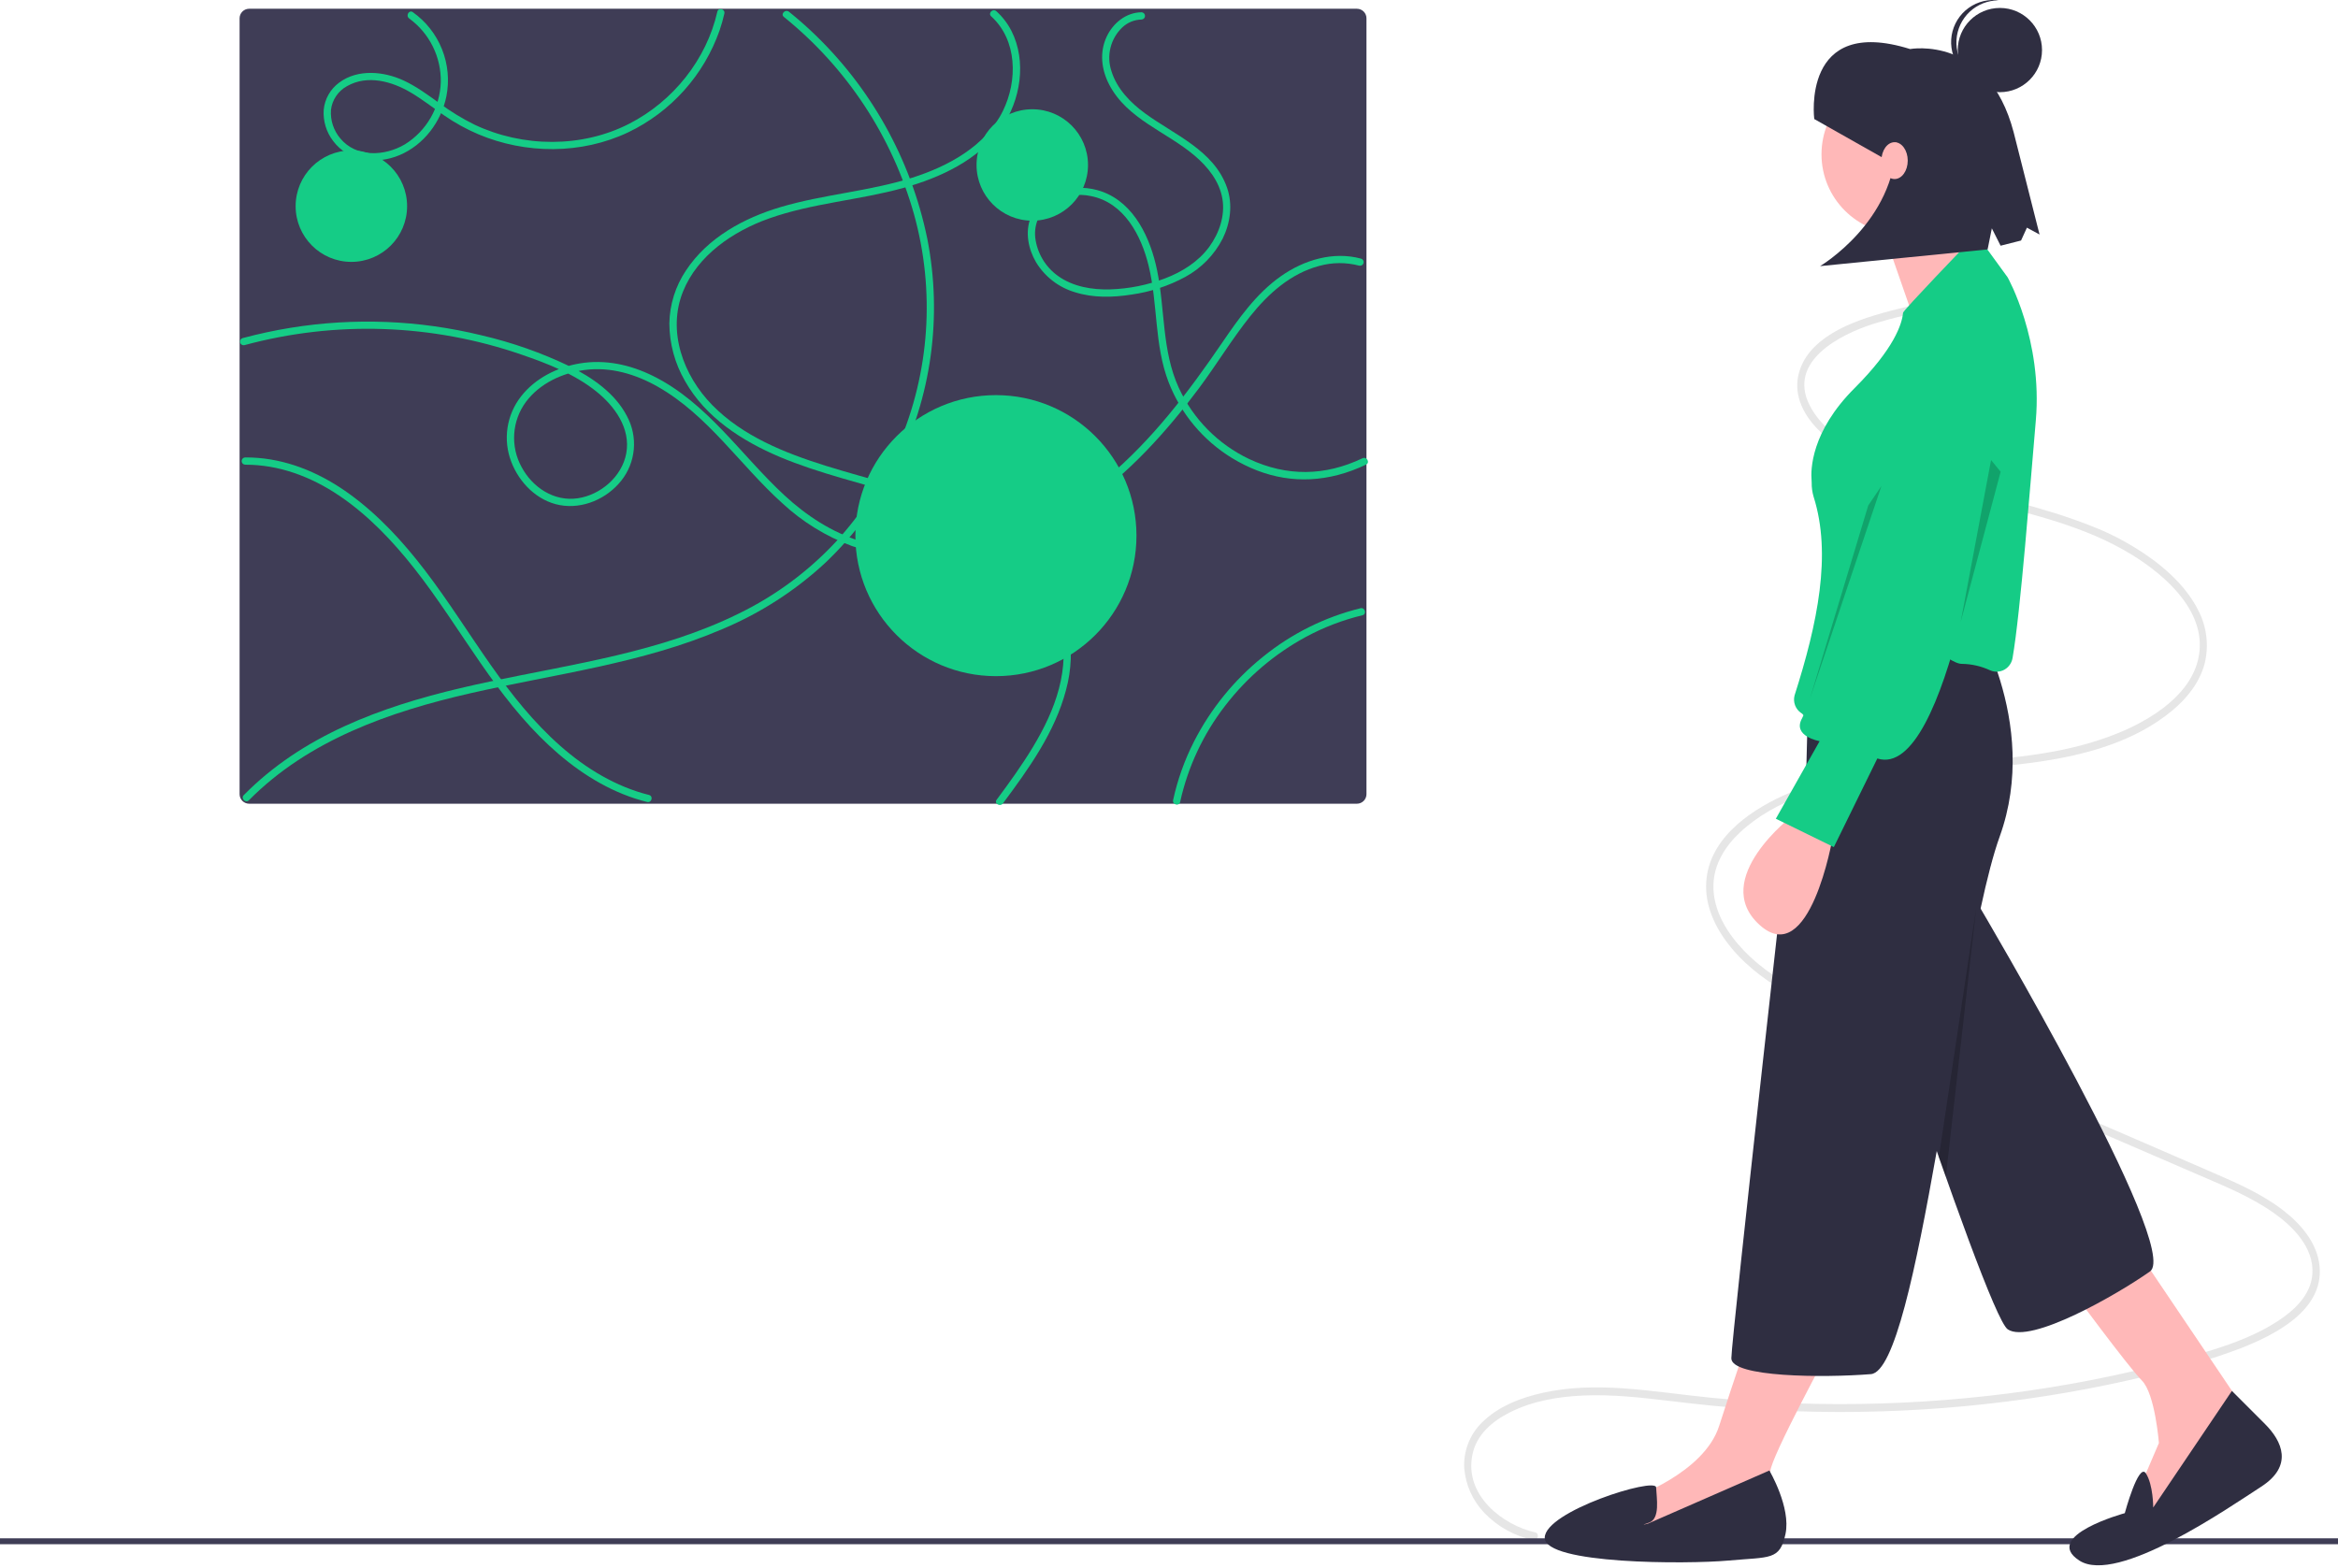 <svg width="589" height="395" viewBox="0 0 589 395" fill="none" xmlns="http://www.w3.org/2000/svg">
<g clip-path="url(#clip0)">
<path d="M386.771 386.131C378.677 384.33 368.827 376.84 370.936 366.544C371.982 361.437 375.996 358.132 380.158 355.995C385.915 353.038 392.471 351.924 398.79 351.643C406.078 351.318 413.357 352.137 420.591 353.002C427.732 353.857 434.873 354.622 442.046 355.089C456.179 356.007 470.356 356.024 484.491 355.141C498.351 354.283 512.144 352.555 525.787 349.967C532.558 348.679 539.288 347.169 545.978 345.436C552.271 343.912 558.465 342.005 564.525 339.724C572.479 336.578 585.413 330.456 584.359 319.118C583.799 313.107 579.502 308.305 575.168 304.96C569.927 300.915 563.863 298.254 557.924 295.67C530.297 283.65 502.616 271.772 474.962 259.824C468.508 257.035 462.011 254.321 455.747 251.054C449.883 247.994 444.046 244.44 439.326 239.526C435.204 235.234 431.521 229.472 431.651 223.031C431.759 217.69 434.709 213.157 438.322 209.769C447.269 201.382 459.924 197.982 471.362 196.2C485.572 193.987 499.988 193.999 514.208 191.862C525.689 190.136 537.957 186.805 547.295 179C550.875 176.007 554.033 172.155 555.36 167.389C556.551 162.751 555.959 157.835 553.702 153.612C551.172 148.634 547.138 144.669 542.895 141.422C537.879 137.665 532.362 134.628 526.505 132.4C513.893 127.448 500.632 124.87 487.714 121.071C481.378 119.207 474.979 117.164 469.096 113.963C464.112 111.251 458.683 107.596 455.91 102.161C450.189 90.946 463.838 84.262 471.571 81.73C476.87 80.078 482.278 78.802 487.757 77.913C488.923 77.706 488.428 75.789 487.268 75.994C481.505 76.916 475.822 78.283 470.271 80.083C465.607 81.679 460.795 83.777 457.132 87.388C454.055 90.42 452.142 94.728 452.962 99.276C453.932 104.657 458.15 108.803 462.111 111.806C467.349 115.778 473.322 118.371 479.377 120.485C485.755 122.712 492.268 124.447 498.778 126.149C511.788 129.551 525.382 132.582 537.126 139.819C545.341 144.882 556.502 154.375 553.769 166.141C552.556 171.364 548.872 175.448 544.897 178.451C540.092 182.081 534.589 184.561 529.008 186.411C502.982 195.04 474.339 188.87 448.985 200.59C440.364 204.575 429.893 211.83 429.808 223.246C429.765 229.177 432.65 234.615 436.217 238.914C440.489 244.063 446.022 247.871 451.65 251.053C457.634 254.308 463.786 257.243 470.08 259.845C477.016 262.846 483.953 265.843 490.892 268.837L533 287.03L553.921 296.069C560.306 298.828 566.856 301.474 572.661 305.524C577.415 308.84 583.031 314.28 582.546 321.035C582.161 326.4 577.836 330.271 573.883 332.859C568.765 336.211 563.015 338.379 557.295 340.18C550.697 342.258 543.99 343.981 537.27 345.531C523.43 348.713 509.396 350.976 495.258 352.306C481.074 353.65 466.818 354.088 452.578 353.617C445.38 353.378 438.193 352.904 431.017 352.194C423.621 351.46 416.255 350.329 408.84 349.827C402.132 349.373 395.36 349.479 388.754 350.937C383.238 352.155 377.411 354.325 373.224 358.561C371.741 360.049 370.588 361.832 369.839 363.794C369.091 365.757 368.764 367.855 368.879 369.952C369.226 374.189 371.023 378.176 373.969 381.24C377.293 384.7 381.584 387.073 386.281 388.05C387.437 388.307 387.932 386.39 386.771 386.131L386.771 386.131Z" fill="#E6E6E6"/>
<path d="M589 387.621H0V389.107H589V387.621Z" fill="#3F3D56"/>
<path d="M539.586 316.812L567.284 357.881L541.496 383.669L538.154 376.983L543.884 363.612C543.884 363.612 542.929 351.196 539.586 347.853C536.243 344.51 521.439 324.453 521.439 324.453L539.586 316.812Z" fill="#FFB8B8"/>
<path d="M504.248 184.055C504.248 184.055 509.5 192.367 498.516 228.183C498.516 228.183 549.748 314.65 541.63 320.38C533.512 326.111 511.543 338.793 505.812 334.973C500.082 331.152 458.403 201.724 458.403 201.724L504.248 184.055Z" fill="#2F2E41"/>
<path d="M562.27 350.48L570.627 358.838C574.925 363.135 577.79 369.344 569.672 374.597C561.553 379.85 533.378 399.429 523.827 393.221C514.276 387.013 535.288 381.282 535.288 381.282C535.288 381.282 538.763 368.4 540.607 371.259C542.452 374.119 542.451 379.85 542.451 379.85L562.27 350.48Z" fill="#2F2E41"/>
<path d="M461.268 339.257C461.268 339.257 445.987 367.432 445.987 370.775C445.987 374.118 446.942 383.669 446.942 383.669L417.812 390.832L407.783 386.056L411.126 377.461C411.126 377.461 429.273 371.252 433.093 359.314C436.913 347.375 441.211 334.959 441.211 334.959L461.268 339.257Z" fill="#FFB8B8"/>
<path d="M478.938 58.938C490.015 58.938 498.995 49.958 498.995 38.881C498.995 27.804 490.015 18.824 478.938 18.824C467.861 18.824 458.881 27.804 458.881 38.881C458.881 49.958 467.861 58.938 478.938 58.938Z" fill="#FFB8B8"/>
<path d="M473.685 56.074L483.26 83.588L504.247 74.221C504.247 74.221 489.921 52.254 489.921 49.389L473.685 56.074Z" fill="#FFB8B8"/>
<path d="M470.819 153.971H496.129C496.129 153.971 514.276 181.669 503.77 210.799C502.161 215.26 500.564 221.508 498.97 228.896C495.304 245.886 491.654 268.9 487.914 290.048C482.66 319.754 477.227 345.778 471.321 346.25C459.383 347.205 436.167 347.046 436.167 342.27C436.167 337.495 451.718 199.338 451.718 199.338L455.06 193.607L455.692 168.646C455.792 164.707 457.432 160.964 460.26 158.22C463.088 155.477 466.879 153.951 470.819 153.971L470.819 153.971Z" fill="#2F2E41"/>
<path d="M445.748 370.537C445.748 370.537 451.24 379.849 449.808 386.535C448.375 393.221 445.987 392.265 435.481 393.221C424.975 394.176 389.159 394.176 389.159 387.49C389.159 380.804 417.099 372.122 417.217 374.792C417.334 377.462 418.289 382.715 415.424 383.67C412.559 384.625 415.185 383.908 415.185 383.908L445.748 370.537Z" fill="#2F2E41"/>
<path d="M461.679 211.082C461.679 211.082 455.935 244.58 443.257 233.038C430.578 221.496 451.698 205.449 451.698 205.449L461.679 211.082Z" fill="#FFB8B8"/>
<path d="M501.342 168.898C502.008 169.198 502.743 169.311 503.469 169.225C504.194 169.14 504.882 168.858 505.46 168.41C506.298 167.752 506.856 166.802 507.022 165.749C509.025 154.201 511.464 122.186 512.869 105.997C514.632 85.684 505.827 69.95 505.753 69.854L500.564 62.72C500.025 61.974 499.25 61.433 498.364 61.185C497.479 60.936 496.535 60.995 495.687 61.351C495.687 61.351 479.488 78.157 479.428 78.806C479.174 81.593 477.246 87.768 467.197 97.817C456.202 108.812 456.141 118.408 456.384 121.088C456.4 121.264 456.408 121.44 456.409 121.616C456.388 122.818 456.551 124.016 456.893 125.169C461.498 139.688 457.892 157.071 452.1 175.216C451.881 176.036 451.921 176.904 452.217 177.699C452.513 178.495 453.048 179.179 453.75 179.657C455.441 180.807 453.413 179.1 454.016 179.839C458.008 184.73 463.752 177.914 470.322 170.475C472.611 167.884 475.205 164.947 478.263 161.89C482.466 157.686 490.499 167.279 494.233 167.279C496.691 167.309 499.114 167.86 501.342 168.898Z" fill="#15CC86"/>
<path d="M506.165 78.813C506.165 78.813 515.634 88.746 508.465 99.505C501.296 110.265 501.166 118.763 501.166 118.763C501.166 118.763 491.042 196.946 472.944 191.119L461.988 213.45L447.378 206.302L458.409 186.755C458.409 186.755 451.413 185.548 453.995 180.974C455.808 177.76 467.587 142.03 474.437 121.045C477.341 112.152 479.359 105.908 479.359 105.908C479.359 105.908 488.846 74.523 506.165 78.813Z" fill="#15CC86"/>
<path opacity="0.2" d="M504.009 118.871L493.948 156.704L501.6 115.912L504.009 118.871Z" fill="black"/>
<path d="M457.055 29.995C457.055 29.995 453.683 3.753 481.195 12.358C481.195 12.358 500.845 8.752 507.289 33.331L513.814 59.096L510.634 57.365L509.152 60.606L503.999 61.911L501.794 57.534L500.727 62.849L458.521 67.057C458.521 67.057 477.424 55.878 477.724 35.842L474.124 39.647L457.055 29.995Z" fill="#2F2E41"/>
<path d="M62.76 2.205C62.122 2.207 61.511 2.463 61.061 2.915C60.611 3.368 60.358 3.98 60.359 4.618V200.105C60.358 200.743 60.611 201.356 61.061 201.808C61.511 202.26 62.122 202.516 62.76 202.518H341.847C342.485 202.516 343.096 202.26 343.546 201.808C343.996 201.356 344.248 200.743 344.247 200.105V4.618C344.248 3.98 343.996 3.368 343.546 2.915C343.096 2.463 342.485 2.207 341.846 2.205H62.76Z" fill="#3F3D56"/>
<path d="M61.756 117.093C70.269 117.069 78.306 120.094 85.316 124.799C92.674 129.738 98.893 136.28 104.355 143.209C110.392 150.867 115.564 159.152 121.117 167.155C126.245 174.547 131.739 181.732 138.348 187.873C144.6 193.684 151.842 198.569 160.008 201.218C161.003 201.541 162.009 201.826 163.024 202.081C164.167 202.368 164.655 200.602 163.511 200.315C155.124 198.21 147.626 193.651 141.179 187.969C134.453 182.041 128.86 175.005 123.719 167.693C118.121 159.732 112.971 151.454 107.052 143.72C101.576 136.564 95.417 129.836 88.102 124.519C81.314 119.585 73.451 116.071 65.022 115.385C63.935 115.296 62.846 115.259 61.756 115.262C61.518 115.27 61.293 115.37 61.128 115.541C60.963 115.712 60.871 115.94 60.871 116.178C60.871 116.415 60.963 116.643 61.128 116.814C61.293 116.985 61.518 117.085 61.756 117.093L61.756 117.093Z" fill="#15CC86"/>
<path d="M62.707 201.643C77.683 186.495 98.156 179.335 118.487 174.69C139.751 169.832 161.688 167.224 181.892 158.556C191.539 154.529 200.395 148.82 208.046 141.697C215.19 134.872 221.116 126.878 225.569 118.059C234.657 100.18 237.483 79.769 233.596 60.093C229.483 40.09 219.287 21.848 204.403 7.865C202.59 6.16 200.712 4.528 198.77 2.968C197.86 2.235 196.557 3.523 197.475 4.263C213.294 17.018 224.749 34.383 230.25 53.945C235.624 73.243 234.233 93.798 226.308 112.196C222.463 121.133 217.141 129.36 210.567 136.531C203.591 144.011 195.296 150.141 186.098 154.613C166.5 164.289 144.565 167.284 123.406 171.74C103.455 175.941 83.104 181.933 67.109 195.133C65.123 196.775 63.222 198.515 61.412 200.348C60.583 201.187 61.877 202.483 62.707 201.643Z" fill="#15CC86"/>
<path d="M61.583 86.969C84.567 80.752 108.888 81.585 131.393 89.359C137.931 91.602 144.636 94.207 150.106 98.543C154.811 102.272 158.942 107.918 157.767 114.256C156.683 120.099 151.309 124.715 145.524 125.56C139.558 126.431 134.122 122.8 131.385 117.655C129.988 115.104 129.35 112.206 129.546 109.303C129.742 106.401 130.764 103.615 132.491 101.275C135.95 96.616 141.7 93.956 147.351 93.219C153.81 92.376 160.163 94.279 165.75 97.463C178.378 104.658 186.441 117.202 197.046 126.765C202.128 131.493 208.096 135.168 214.605 137.578C220.9 139.754 227.541 140.759 234.199 140.542C248.153 140.186 261.534 135.145 272.935 127.238C284.371 119.306 293.816 108.891 302.086 97.777C306.509 91.834 310.352 85.448 314.98 79.661C319.535 73.966 325.171 68.902 332.379 66.995C335.659 66.088 339.122 66.069 342.412 66.94C342.643 66.995 342.887 66.958 343.091 66.838C343.296 66.717 343.445 66.521 343.508 66.292C343.572 66.063 343.543 65.819 343.43 65.61C343.316 65.401 343.126 65.245 342.899 65.174C335.891 63.263 328.525 65.5 322.715 69.578C316.501 73.941 312.048 80.263 307.823 86.456C299.383 98.828 290.293 110.817 278.756 120.496C267.238 130.159 253.375 137.083 238.263 138.47C231.035 139.199 223.733 138.488 216.781 136.377C209.513 134.094 203.211 129.971 197.641 124.831C186.696 114.732 178.183 101.476 164.484 94.716C158.71 91.867 152.392 90.5 145.993 91.585C140.36 92.54 134.818 95.318 131.267 99.882C129.467 102.176 128.293 104.897 127.859 107.78C127.425 110.664 127.746 113.61 128.79 116.332C130.814 121.645 135.329 126.234 141.063 127.28C146.85 128.336 152.897 125.667 156.511 121.124C158.32 118.845 159.419 116.084 159.671 113.184C159.922 110.285 159.315 107.376 157.926 104.819C154.953 99.073 149.153 95.1 143.504 92.296C136.407 88.889 128.958 86.271 121.29 84.488C105.554 80.651 89.209 80.007 73.22 82.596C69.138 83.262 65.092 84.132 61.096 85.203C60.87 85.274 60.68 85.43 60.566 85.638C60.452 85.847 60.424 86.092 60.487 86.321C60.55 86.55 60.7 86.745 60.904 86.866C61.109 86.987 61.352 87.024 61.583 86.969H61.583Z" fill="#15CC86"/>
<path d="M252.654 202.448C259.134 193.747 265.759 184.517 268.556 173.872C269.948 168.791 270.153 163.457 269.153 158.284C268.186 153.774 266.301 149.511 263.616 145.76C258.109 137.938 249.99 132.125 241.351 128.201C230.652 123.341 219.114 120.849 207.947 117.344C197.654 114.114 187.1 109.899 179.411 102.048C172.146 94.631 168.03 83.466 172.082 73.423C175.758 64.311 184.718 58.268 193.662 55.078C204.628 51.167 216.374 50.462 227.548 47.362C236.891 44.771 246.452 40.352 252.236 32.238C257.138 25.362 258.712 15.446 254.793 7.761C253.838 5.898 252.552 4.224 250.998 2.821C250.126 2.031 248.827 3.322 249.703 4.116C256.31 10.104 256.389 20.349 252.666 27.934C248.295 36.839 238.857 41.911 229.772 44.792C218.96 48.222 207.518 48.953 196.653 52.18C187.366 54.938 178.283 59.882 172.818 68.146C170.164 72.104 168.709 76.743 168.627 81.507C168.655 86.605 170.016 91.607 172.573 96.018C177.739 105.19 186.947 111.123 196.423 115.127C216.346 123.544 239.981 124.83 256.395 140.263C263.444 146.89 268.231 155.693 267.954 165.554C267.65 176.43 261.836 186.325 255.789 195.015C254.258 197.214 252.673 199.375 251.073 201.523C250.369 202.469 251.958 203.383 252.654 202.448V202.448Z" fill="#15CC86"/>
<path d="M103.084 4.652C105.604 6.489 107.644 8.907 109.03 11.701C110.416 14.495 111.108 17.583 111.045 20.701C110.946 23.858 110.068 26.942 108.488 29.677C106.908 32.413 104.676 34.715 101.991 36.379C96.905 39.381 89.757 39.759 85.707 34.853C84.032 32.863 83.197 30.299 83.379 27.704C83.523 26.452 83.966 25.253 84.672 24.209C85.377 23.164 86.324 22.305 87.432 21.703C92.57 18.772 98.727 20.498 103.475 23.307C106.414 25.045 109.103 27.16 111.913 29.092C114.597 30.953 117.464 32.536 120.468 33.818C132.43 38.87 146.466 38.93 158.258 33.345C163.6 30.787 168.385 27.199 172.338 22.787C176.291 18.375 179.333 13.226 181.291 7.636C181.763 6.254 182.161 4.847 182.484 3.422C182.744 2.275 180.979 1.785 180.718 2.936C177.966 15.044 169.559 25.515 158.543 31.167C146.536 37.328 131.711 37.156 119.575 31.427C116.464 29.894 113.498 28.082 110.715 26.013C107.852 23.962 104.997 21.843 101.797 20.337C96.766 17.97 90.182 17.303 85.464 20.805C84.358 21.61 83.436 22.642 82.76 23.831C82.085 25.021 81.671 26.342 81.547 27.704C81.369 30.494 82.201 33.255 83.891 35.482C87.815 40.775 94.879 41.525 100.672 39.081C106.766 36.511 111.156 30.691 112.459 24.26C113.24 20.29 112.857 16.178 111.358 12.419C109.859 8.66 107.307 5.414 104.008 3.071C103.049 2.381 102.134 3.969 103.084 4.652H103.084Z" fill="#15CC86"/>
<path d="M297.301 202.095C299.244 193.268 303.118 184.982 308.647 177.832C314.152 170.661 321.112 164.735 329.068 160.442C333.537 158.039 338.296 156.219 343.228 155.03C344.373 154.754 343.888 152.987 342.741 153.264C333.737 155.487 325.335 159.674 318.139 165.525C310.911 171.339 304.996 178.618 300.784 186.882C298.411 191.546 296.647 196.495 295.535 201.608C295.288 202.757 297.053 203.248 297.301 202.095H297.301Z" fill="#15CC86"/>
<path d="M287.577 3.092C283.673 3.131 280.38 5.834 278.781 9.28C276.966 13.19 277.462 17.494 279.408 21.262C283.946 30.051 293.855 33.166 300.99 39.243C304.3 42.063 307.185 45.651 307.945 50.041C308.686 54.321 307.157 58.731 304.653 62.175C301.919 65.935 297.796 68.52 293.501 70.15C289.084 71.83 284.418 72.766 279.695 72.918C275.132 73.048 270.308 72.25 266.529 69.528C264.961 68.407 263.642 66.973 262.657 65.316C261.672 63.658 261.042 61.815 260.807 59.901C260.613 58.171 260.907 56.421 261.654 54.849C262.401 53.276 263.573 51.944 265.036 51.001C267.988 49.256 271.489 48.688 274.841 49.41C283.192 51.06 287.518 59.346 289.364 66.943C291.716 76.615 290.782 86.898 294.398 96.297C297.482 104.251 303.095 110.97 310.373 115.419C318.715 120.493 327.697 122.136 337.163 119.657C339.573 119.013 341.917 118.141 344.163 117.053C345.225 116.544 344.297 114.965 343.238 115.472C333.828 119.976 324.201 120.12 314.731 115.681C306.883 111.958 300.594 105.595 296.963 97.705C292.678 88.379 293.53 77.908 291.49 68.058C289.849 60.129 285.861 51.291 277.715 48.31C271.16 45.911 262.374 47.773 259.645 54.833C258.219 58.523 259.044 62.742 261.003 66.073C263.214 69.723 266.705 72.417 270.796 73.631C275.39 75.091 280.347 74.969 285.06 74.226C289.802 73.563 294.387 72.057 298.599 69.778C302.633 67.587 305.914 64.233 308.014 60.151C309.971 56.161 310.601 51.518 309.113 47.266C305.825 37.872 295.882 33.993 288.459 28.562C284.802 25.886 281.368 22.37 280.006 17.941C279.367 16.044 279.28 14.004 279.755 12.059C280.229 10.115 281.245 8.344 282.685 6.954C284.003 5.687 285.75 4.962 287.577 4.923C287.815 4.915 288.04 4.815 288.205 4.644C288.37 4.473 288.462 4.245 288.462 4.007C288.462 3.77 288.37 3.542 288.205 3.371C288.04 3.2 287.815 3.1 287.577 3.092L287.577 3.092Z" fill="#15CC86"/>
<path d="M250.899 170.376C270.453 170.376 286.305 154.524 286.305 134.969C286.305 115.415 270.453 99.562 250.899 99.562C231.344 99.562 215.492 115.415 215.492 134.969C215.492 154.524 231.344 170.376 250.899 170.376Z" fill="#15CC86"/>
<path d="M260.056 55.61C267.811 55.61 274.097 49.324 274.097 41.57C274.097 33.816 267.811 27.529 260.056 27.529C252.302 27.529 246.016 33.816 246.016 41.57C246.016 49.324 252.302 55.61 260.056 55.61Z" fill="#15CC86"/>
<path d="M88.517 65.987C96.272 65.987 102.558 59.701 102.558 51.947C102.558 44.192 96.272 37.906 88.517 37.906C80.763 37.906 74.477 44.192 74.477 51.947C74.477 59.701 80.763 65.987 88.517 65.987Z" fill="#15CC86"/>
<path opacity="0.2" d="M488.441 291.558L497.853 228.848L490.198 296.546L488.441 291.558Z" fill="black"/>
<path d="M503.823 23.227C509.684 23.227 514.435 18.476 514.435 12.615C514.435 6.753 509.684 2.002 503.823 2.002C497.961 2.002 493.21 6.753 493.21 12.615C493.21 18.476 497.961 23.227 503.823 23.227Z" fill="#2F2E41"/>
<path d="M492.886 10.017C493.06 7.325 494.255 4.8 496.225 2.957C498.196 1.114 500.796 0.092 503.494 0.098C503.275 0.07 503.057 0.037 502.834 0.022C501.443 -0.068 500.047 0.117 498.727 0.566C497.407 1.015 496.189 1.72 495.141 2.64C494.094 3.56 493.238 4.678 492.623 5.929C492.007 7.18 491.645 8.54 491.555 9.932C491.466 11.323 491.651 12.719 492.101 14.038C492.551 15.358 493.257 16.576 494.178 17.623C495.099 18.669 496.217 19.524 497.469 20.139C498.72 20.753 500.081 21.115 501.472 21.204C501.696 21.218 501.915 21.212 502.136 21.213C499.459 20.874 497.012 19.527 495.294 17.447C493.575 15.367 492.714 12.71 492.886 10.017Z" fill="#2F2E41"/>
<path d="M477.291 45.116C479.123 45.116 480.607 43.037 480.607 40.473C480.607 37.909 479.123 35.83 477.291 35.83C475.459 35.83 473.975 37.909 473.975 40.473C473.975 43.037 475.459 45.116 477.291 45.116Z" fill="#FFB8B8"/>
<path opacity="0.2" d="M470.658 127.364L455.949 176.101L473.975 122.465L470.658 127.364Z" fill="black"/>
</g>
<defs>
<clipPath id="clip0">
<rect width="589" height="394.424" fill="white"/>
</clipPath>
</defs>
</svg>
